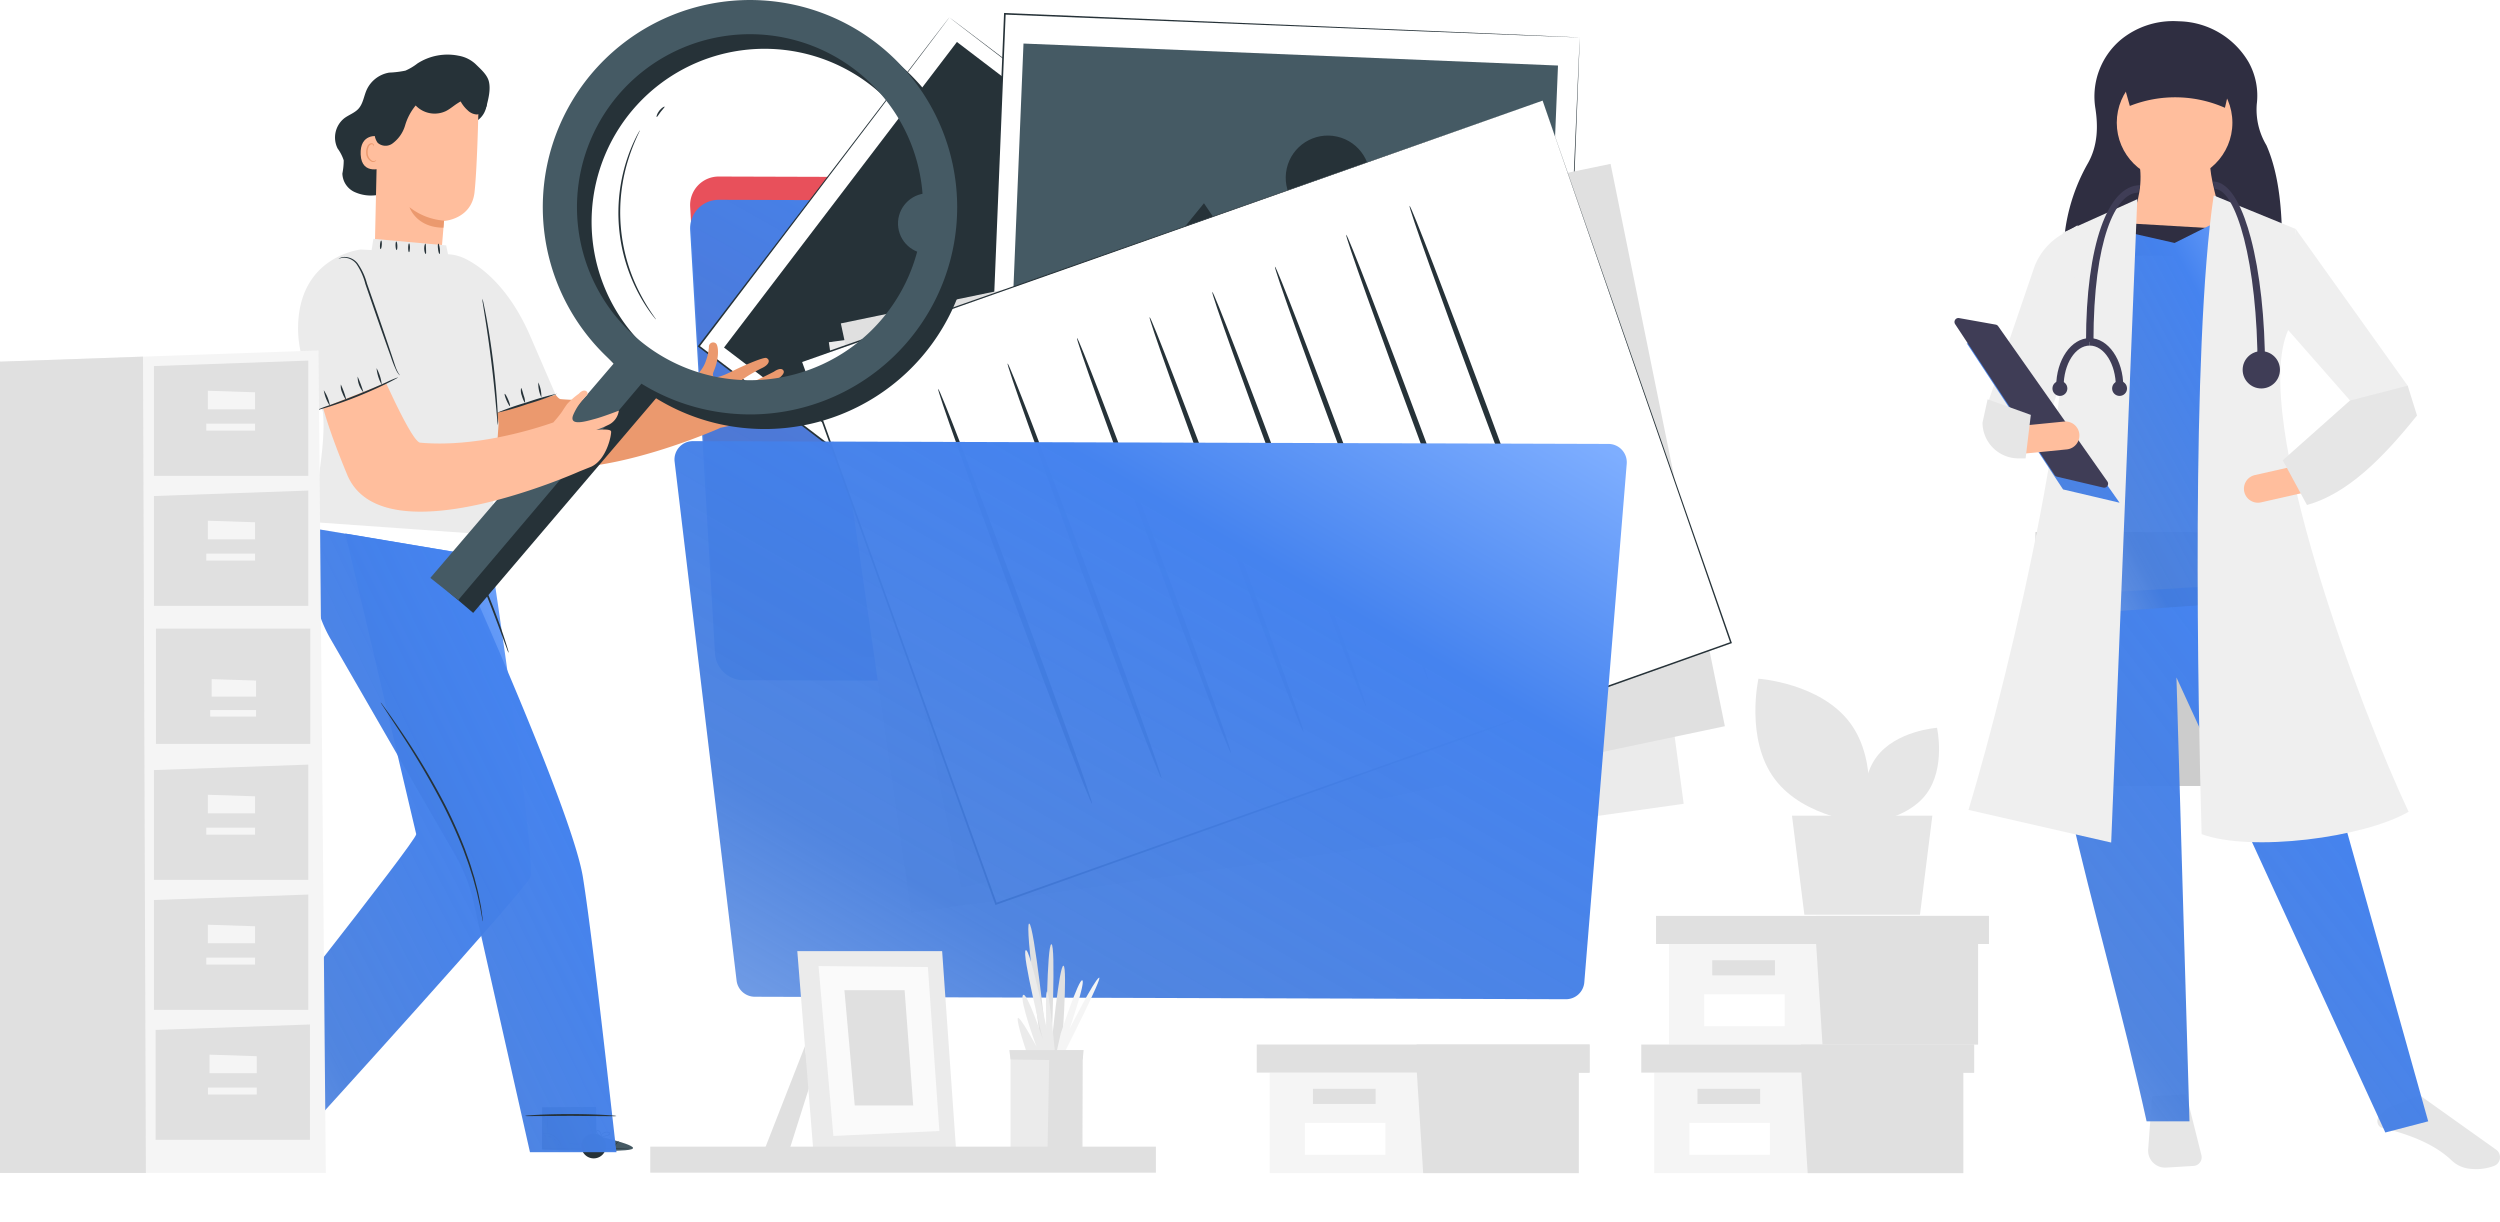 <svg xmlns="http://www.w3.org/2000/svg" xmlns:xlink="http://www.w3.org/1999/xlink" width="537.181" height="262.593" viewBox="0 0 537.181 262.593"><defs><style>.a{fill:#e8505b;}.b{fill:url(#a);}.c{fill:#fff;}.d{fill:#263238;}.e{fill:#455a64;}.f{fill:#ebebeb;}.g{fill:#e0e0e0;}.h{fill:#ffbe9d;}.i{fill:#eb996e;}.j{fill:#fafafa;}.k{fill:#f5f5f5;}.l{fill:#ccc;}.m{fill:#e6e6e6;}.n{fill:#2f2e41;}.o{fill:#efefef;}.p{fill:#3f3d56;}.q{filter:url(#t);}.r{filter:url(#q);}.s{filter:url(#n);}.t{filter:url(#k);}.u{filter:url(#h);}.v{filter:url(#e);}.w{filter:url(#b);}</style><linearGradient id="a" x1="0.982" y1="0.015" x2="0.015" y2="1" gradientUnits="objectBoundingBox"><stop offset="0" stop-color="#7eaeff"/><stop offset="0.288" stop-color="#4583ef"/><stop offset="0.771" stop-color="#427bdd" stop-opacity="0.922"/><stop offset="1" stop-color="#759fe6"/></linearGradient><filter id="b" x="133.288" y="27.932" width="211.516" height="133.721" filterUnits="userSpaceOnUse"><feOffset dy="5" input="SourceAlpha"/><feGaussianBlur stdDeviation="5" result="c"/><feFlood flood-opacity="0.153"/><feComposite operator="in" in2="c"/><feComposite in="SourceGraphic"/></filter><filter id="e" x="129.924" y="79.792" width="234.623" height="149.915" filterUnits="userSpaceOnUse"><feOffset dy="5" input="SourceAlpha"/><feGaussianBlur stdDeviation="5" result="f"/><feFlood flood-opacity="0.153"/><feComposite operator="in" in2="f"/><feComposite in="SourceGraphic"/></filter><filter id="h" x="34.563" y="99.639" width="94.516" height="157.617" filterUnits="userSpaceOnUse"><feOffset dy="5" input="SourceAlpha"/><feGaussianBlur stdDeviation="5" result="i"/><feFlood flood-opacity="0.153"/><feComposite operator="in" in2="i"/><feComposite in="SourceGraphic"/></filter><filter id="k" x="52.199" y="98.743" width="95.296" height="163.85" filterUnits="userSpaceOnUse"><feOffset dy="5" input="SourceAlpha"/><feGaussianBlur stdDeviation="5" result="l"/><feFlood flood-opacity="0.153"/><feComposite operator="in" in2="l"/><feComposite in="SourceGraphic"/></filter><filter id="n" x="424.604" y="110.134" width="112.149" height="148.206" filterUnits="userSpaceOnUse"><feOffset dy="5" input="SourceAlpha"/><feGaussianBlur stdDeviation="5" result="o"/><feFlood flood-opacity="0.153"/><feComposite operator="in" in2="o"/><feComposite in="SourceGraphic"/></filter><filter id="q" x="431.021" y="32.799" width="74.878" height="114.147" filterUnits="userSpaceOnUse"><feOffset dy="5" input="SourceAlpha"/><feGaussianBlur stdDeviation="5" result="r"/><feFlood flood-opacity="0.153"/><feComposite operator="in" in2="r"/><feComposite in="SourceGraphic"/></filter><filter id="t" x="407.58" y="58.732" width="62.857" height="64.286" filterUnits="userSpaceOnUse"><feOffset dy="5" input="SourceAlpha"/><feGaussianBlur stdDeviation="5" result="u"/><feFlood flood-opacity="0.153"/><feComposite operator="in" in2="u"/><feComposite in="SourceGraphic"/></filter></defs><g transform="translate(-328.954 -445.025)"><g transform="translate(378.092 445.025)"><g transform="translate(95.786 2.781)"><g transform="translate(0 0)"><g transform="translate(0 0)"><g transform="translate(3.364 35.151)"><path class="a" d="M232.277,189.293l5.334,90.939a6.141,6.141,0,0,0,6.112,5.782l163.683.5a6.142,6.142,0,0,0,6.16-6.123l.216-70.8a6.141,6.141,0,0,0-6.162-6.16l-100.665.341a6.14,6.14,0,0,1-4.343-1.78L285.168,184.7a6.143,6.143,0,0,0-4.3-1.78l-42.437-.129A6.141,6.141,0,0,0,232.277,189.293Z" transform="translate(-232.267 -182.792)"/><g class="w" transform="matrix(1, 0, 0, 1, -148.29, -37.93)"><path class="b" d="M232.277,189.293l5.334,90.939a6.141,6.141,0,0,0,6.112,5.782l163.683.5a6.142,6.142,0,0,0,6.16-6.123l.216-70.8a6.141,6.141,0,0,0-6.162-6.16l-100.665.341a6.14,6.14,0,0,1-4.343-1.78L285.168,184.7a6.143,6.143,0,0,0-4.3-1.78l-42.437-.129A6.141,6.141,0,0,0,232.277,189.293Z" transform="translate(-83.98 -144.86)"/></g></g><g transform="translate(4.987 0.959)"><rect class="c" width="88.827" height="71.015" transform="matrix(0.606, -0.795, 0.795, 0.606, 0.247, 70.661)"/><path class="d" d="M288.489,137.527s-.085.122-.252.347l-.745.995-2.9,3.847-10.979,14.49L234.8,208.294l-.034-.246,56.5,43.011.006,0L291,251.1l53.852-70.64.031.23L303.948,149.4l-11.421-8.753-3.006-2.313c-.681-.526-1.033-.81-1.033-.81s.347.25,1.027.759l3,2.265,11.443,8.663,41.117,31.215.131.1-.1.131-53.8,70.68-.119.156-.156-.119-.006,0-56.473-43.044-.141-.107.107-.14,39.015-51.073,11.029-14.4,2.916-3.794.75-.968C288.4,137.63,288.489,137.527,288.489,137.527Z" transform="translate(-234.415 -137.527)"/><rect class="d" width="82.586" height="62.074" transform="matrix(0.606, -0.795, 0.795, 0.606, 5.659, 70.934)"/><path class="e" d="M303,260.982l-13.214-46.327,30.031.414-2.922-17.461,36.15-2.323Z" transform="translate(-247.96 -151.657)"/><g transform="translate(42.225 36.961)"><circle class="e" cx="6.503" cy="6.503" r="6.503" transform="translate(0 1.758) rotate(-7.768)"/></g></g><g transform="translate(66.726)"><rect class="c" width="98.842" height="123.634" transform="matrix(0.041, -0.999, 0.999, 0.041, 0.205, 98.941)"/><path class="d" d="M443.946,141.522s-.2,0-.591-.014l-1.725-.061-6.7-.255-25.275-.993-89.247-3.583.183-.168c-1.2,29.392-2.582,63.091-4.041,98.748v.011l-.188-.2,123.527,5.115-.17.156c1.26-29.761,2.3-54.43,3.033-71.665.373-8.624.666-15.388.866-20,.1-2.3.181-4.071.235-5.268s.093-1.817.093-1.817-.013.6-.055,1.783-.111,2.947-.2,5.238c-.18,4.607-.443,11.358-.779,19.969-.69,17.262-1.677,41.967-2.868,71.775l-.007.163-.163-.007L316.346,235.4l-.2-.008.008-.2v-.011c1.474-35.658,2.867-69.356,4.083-98.747l.007-.176.176.008,89.353,3.763,25.232,1.085,6.661.3,1.706.08C443.757,141.507,443.946,141.522,443.946,141.522Z" transform="translate(-316.149 -136.257)"/><rect class="e" width="86.397" height="114.948" transform="translate(4.719 92.899) rotate(-87.644)"/><path class="d" d="M322.4,242.4l42.322-52.008,23.468,34.593,17.592-17.253,31.469,39.393Z" transform="translate(-317.677 -149.5)"/><g transform="translate(62.854 24.591)"><circle class="d" cx="9.051" cy="9.051" r="9.051" transform="matrix(0.219, -0.976, 0.976, 0.219, 0, 17.663)"/></g></g><g transform="translate(26.977 18.843)"><path class="f" d="M439.059,199.428,271.73,222.467,289.448,345.02l165.96-23.378Z" transform="translate(-265.534 -170.554)"/><path class="g" d="M440.533,179.188,275.141,213.471l25.951,121.078,164-34.529Z" transform="translate(-266.368 -165.602)"/><path class="c" d="M423.163,161.2,263.83,217.262l41.886,116.528,157.924-56.118Z" transform="translate(-263.601 -161.203)"/><g transform="translate(0 0)"><path class="d" d="M423.088,161.2c.437,1.249,16.015,45.889,40.628,116.416l.053.151-.15.053L305.707,333.976l-.184.066-.066-.184-.306-.85c-14.906-41.491-29.041-80.83-41.563-115.684l-.06-.169.169-.06L423.088,161.2,263.815,217.43l.109-.228c12.532,34.85,26.678,74.185,41.6,115.672l.306.85-.251-.119,157.936-56.085-.1.2C438.984,207.133,423.521,162.452,423.088,161.2Z" transform="translate(-263.527 -161.203)"/></g><g transform="translate(130.956 22.589)"><path class="d" d="M469.988,280.286c-.305.113-7.96-19.76-17.095-44.382s-16.3-44.683-15.99-44.8,7.959,19.755,17.1,44.386S470.294,280.172,469.988,280.286Z" transform="translate(-436.895 -191.107)"/></g><g transform="translate(117.348 28.809)"><path class="d" d="M451.974,288.52c-.306.113-7.961-19.76-17.1-44.382s-16.3-44.683-15.99-44.8,7.959,19.755,17.1,44.386S452.279,288.406,451.974,288.52Z" transform="translate(-418.879 -199.341)"/></g><g transform="translate(75.1 46.505)"><path class="d" d="M396.043,311.947c-.306.113-7.961-19.76-17.1-44.382s-16.3-44.683-15.99-44.8,7.959,19.755,17.1,44.386S396.348,311.833,396.043,311.947Z" transform="translate(-362.948 -222.768)"/></g><g transform="translate(88.565 41.083)"><path class="d" d="M413.869,304.769c-.306.113-7.96-19.76-17.095-44.382s-16.3-44.683-15.99-44.8,7.959,19.755,17.1,44.385S414.174,304.655,413.869,304.769Z" transform="translate(-380.775 -215.59)"/></g><g transform="translate(102.031 35.66)"><path class="d" d="M431.7,297.59c-.305.113-7.96-19.76-17.095-44.382s-16.3-44.684-15.99-44.8,7.958,19.756,17.1,44.386S432,297.477,431.7,297.59Z" transform="translate(-398.602 -208.411)"/></g><g transform="translate(59.502 50.992)"><path class="d" d="M375.394,317.888c-.306.113-7.96-19.76-17.095-44.382s-16.3-44.683-15.99-44.8,7.959,19.756,17.1,44.386S375.7,317.775,375.394,317.888Z" transform="translate(-342.3 -228.709)"/></g><g transform="translate(44.585 56.463)"><path class="d" d="M355.646,325.13c-.306.113-7.96-19.76-17.095-44.382s-16.3-44.683-15.99-44.8,7.959,19.755,17.1,44.386S355.951,325.017,355.646,325.13Z" transform="translate(-322.552 -235.951)"/></g><g transform="translate(29.668 61.933)"><path class="d" d="M335.9,332.372c-.306.114-7.96-19.759-17.095-44.382s-16.3-44.683-15.99-44.8,7.959,19.755,17.1,44.386S336.2,332.258,335.9,332.372Z" transform="translate(-302.804 -243.193)"/></g></g><g class="v" transform="matrix(1, 0, 0, 1, -144.92, -2.78)"><path class="b" d="M227.842,255.865l13.315,111.486a3.95,3.95,0,0,0,3.91,3.481l174.294.531a3.948,3.948,0,0,0,3.948-3.627l9.115-111.418a3.949,3.949,0,0,0-3.924-4.271l-196.724-.6A3.949,3.949,0,0,0,227.842,255.865Z" transform="translate(-82.89 -161.66)"/></g></g></g></g><g transform="translate(0 0)"><g transform="translate(0 0)"><g transform="translate(0 108.743)"><g transform="translate(67.177 129.116)"><g transform="translate(0.156)"><path class="e" d="M201.827,453.665l-.073-6.2-11.61.061.009,9.068.721.042c3.2.161,16.305.594,18.444-.067C211.7,455.835,201.827,453.665,201.827,453.665Z" transform="translate(-190.145 -447.467)"/></g><g transform="translate(0 8.781)"><path class="d" d="M189.939,459.174a1.069,1.069,0,0,0,.2.02l.573.032,2.11.081c1.783.056,4.247.1,6.968.09s5.186-.074,6.967-.144l2.11-.1.573-.036a1.177,1.177,0,0,0,.2-.023,1.1,1.1,0,0,0-.2-.006l-.575.01-2.11.053c-1.782.045-4.244.092-6.965.1s-5.183-.018-6.965-.049l-2.111-.036-.575-.005A1,1,0,0,0,189.939,459.174Z" transform="translate(-189.939 -459.092)"/></g><g transform="translate(15.622 7.287)"><path class="d" d="M210.641,458.937a4.717,4.717,0,0,1,.389-1.009,4.775,4.775,0,0,1,.716-.811,1.874,1.874,0,0,0-1.105,1.82Z" transform="translate(-210.62 -457.113)"/></g><g transform="translate(12.203 6.418)"><path class="d" d="M206.1,456.934c.032.02.2-.18.364-.447s.277-.5.245-.522-.2.18-.364.447S206.067,456.913,206.1,456.934Z" transform="translate(-206.094 -455.963)"/></g><g transform="translate(11.263 6.237)"><path class="d" d="M204.853,456.383c.026.029.209-.094.408-.275s.34-.35.313-.379-.208.094-.408.275S204.827,456.354,204.853,456.383Z" transform="translate(-204.85 -455.725)"/></g><g transform="translate(10.667 5.736)"><path class="d" d="M204.061,455.127a2.655,2.655,0,1,0,.607-.066A1.357,1.357,0,0,0,204.061,455.127Z" transform="translate(-204.061 -455.061)"/></g><g transform="translate(10.459 5.019)"><path class="d" d="M203.786,454.123a1.708,1.708,0,0,0,1.374.1,3.64,3.64,0,0,0-.687-.045A3.754,3.754,0,0,0,203.786,454.123Z" transform="translate(-203.785 -454.111)"/></g><g transform="translate(12.598 5.323)"><path class="d" d="M206.617,455.565a2.157,2.157,0,0,0,.746-.008,4.37,4.37,0,0,0,.793-.179,2.169,2.169,0,0,0,.454-.189.407.407,0,0,0,.184-.233.294.294,0,0,0-.115-.3,1.368,1.368,0,0,0-1.69.409,1.33,1.33,0,0,0-.241.5.415.415,0,0,0-.019.2,2.118,2.118,0,0,1,.337-.638,1.349,1.349,0,0,1,.636-.417,1.155,1.155,0,0,1,.889.057c.119.087.073.227-.058.306a2.248,2.248,0,0,1-.418.181,5.183,5.183,0,0,1-.767.2C206.9,455.54,206.617,455.541,206.617,455.565Z" transform="translate(-206.617 -454.514)"/></g><g transform="translate(11.812 4.969)"><path class="d" d="M206.556,455.485a.734.734,0,0,0,.084-.518,1.22,1.22,0,0,0-.206-.544.75.75,0,0,0-.623-.378.3.3,0,0,0-.228.346.81.81,0,0,0,.128.332,2.28,2.28,0,0,0,.354.45,1.08,1.08,0,0,0,.428.3c.013-.018-.15-.133-.356-.369a2.646,2.646,0,0,1-.315-.446c-.1-.157-.174-.44.013-.474.187-.019.378.166.492.314a1.223,1.223,0,0,1,.214.484A2.733,2.733,0,0,1,206.556,455.485Z" transform="translate(-205.577 -454.045)"/></g><g transform="translate(0.222 5.605)"><path class="d" d="M190.233,454.968c0,.026.332-.033.857.026a3.637,3.637,0,0,1,3.052,2.41c.179.5.2.831.224.828a.687.687,0,0,0,0-.234,3.048,3.048,0,0,0-.13-.625,3.527,3.527,0,0,0-3.137-2.478,3.059,3.059,0,0,0-.638.02A.674.674,0,0,0,190.233,454.968Z" transform="translate(-190.233 -454.887)"/></g><g transform="translate(1.311 0.848)"><path class="d" d="M191.767,448.59a40.332,40.332,0,0,0-.039,4.772,40.771,40.771,0,0,0,.039-4.772Z" transform="translate(-191.675 -448.59)"/></g><g transform="translate(5.83 7.863)"><path class="d" d="M197.657,457.891a9.531,9.531,0,0,0,3.393.016c0-.041-.762.009-1.7,0S197.662,457.85,197.657,457.891Z" transform="translate(-197.657 -457.877)"/></g><g transform="translate(3.549 7.88)"><path class="d" d="M194.642,457.9c-.028.029.063.16.141.334s.122.328.162.325.059-.184-.034-.384S194.667,457.876,194.642,457.9Z" transform="translate(-194.637 -457.899)"/></g><g transform="translate(2.686 6.815)"><path class="d" d="M193.5,456.5c-.028.028.048.148.168.27s.241.2.268.169-.048-.147-.168-.269S193.528,456.468,193.5,456.5Z" transform="translate(-193.495 -456.49)"/></g><g transform="translate(1.462 6.272)"><path class="d" d="M191.875,455.837c.008.039.162.037.333.1s.295.15.325.123-.067-.187-.28-.257S191.863,455.8,191.875,455.837Z" transform="translate(-191.874 -455.77)"/></g><g transform="translate(0.586 6.086)"><path class="d" d="M190.716,455.551c-.014.036.054.1.15.132s.187.038.2,0-.053-.1-.15-.133S190.731,455.515,190.716,455.551Z" transform="translate(-190.715 -455.525)"/></g></g><g transform="translate(0 114.908)"><path class="e" d="M112.418,440.124l3.28-5.26-9.812-6.206-4.88,7.644.584.424c2.612,1.863,13.415,9.288,15.572,9.884C119.568,447.274,112.418,440.124,112.418,440.124Z" transform="translate(-101.006 -428.658)"/><g transform="translate(0.004 7.33)"><path class="d" d="M101.012,438.362a.981.981,0,0,0,.156.125l.466.336,1.734,1.206c1.471,1.008,3.523,2.373,5.82,3.831s4.408,2.732,5.947,3.634l1.83,1.055.5.278a.1.1,0,1,0,.014-.024l-.489-.3-1.806-1.093c-1.525-.923-3.625-2.21-5.923-3.667s-4.355-2.808-5.84-3.795l-1.759-1.169-.48-.314A1.2,1.2,0,0,0,101.012,438.362Z" transform="translate(-101.012 -438.362)"/></g><g transform="translate(13.045 14.995)"><path class="d" d="M118.278,449.483a3.072,3.072,0,0,1,1.912-.937,1.873,1.873,0,0,0-1.912.937Z" transform="translate(-118.275 -448.509)"/></g><g transform="translate(11.083 12.171)"><path class="d" d="M115.679,445.268c.017.035.261-.046.548-.181s.5-.273.487-.308-.261.046-.548.181S115.662,445.233,115.679,445.268Z" transform="translate(-115.678 -444.771)"/></g><g transform="translate(10.555 11.557)"><path class="d" d="M114.979,444.146c.007.038.227.033.492-.012s.474-.112.468-.15-.227-.033-.492.011S114.973,444.108,114.979,444.146Z" transform="translate(-114.979 -443.958)"/></g><g transform="translate(10.638 10.496)"><path class="d" d="M115.091,442.558c-.021.033.19.207.471.39s.526.3.547.271-.19-.207-.471-.39S115.112,442.526,115.091,442.558Z" transform="translate(-115.089 -442.553)"/></g><g transform="translate(10.877 9.737)"><path class="d" d="M115.409,441.55c-.029.023.149.293.466.528a1.175,1.175,0,0,0,.64.295c.016-.037-.256-.182-.556-.407S115.441,441.525,115.409,441.55Z" transform="translate(-115.406 -441.548)"/></g><g transform="translate(11.944 11.72)"><path class="d" d="M116.832,444.477a2.145,2.145,0,0,0,.633.4,4.336,4.336,0,0,0,.764.277,2.173,2.173,0,0,0,.484.085.4.4,0,0,0,.28-.1.293.293,0,0,0,.064-.313,1.369,1.369,0,0,0-1.644-.567,1.342,1.342,0,0,0-.472.291c-.094.092-.131.154-.124.16a2.092,2.092,0,0,1,.627-.357,1.352,1.352,0,0,1,.761-.008,1.156,1.156,0,0,1,.718.526c.054.137-.06.23-.214.227a2.2,2.2,0,0,1-.45-.073,5.206,5.206,0,0,1-.756-.242C117.085,444.609,116.844,444.457,116.832,444.477Z" transform="translate(-116.818 -444.174)"/></g><g transform="translate(11.799 10.52)"><path class="d" d="M116.929,444.223c0,.013.2-.089.35-.391a1.227,1.227,0,0,0,.119-.57.75.75,0,0,0-.321-.654.3.3,0,0,0-.378.168.809.809,0,0,0-.072.35,2.248,2.248,0,0,0,.057.57,1.072,1.072,0,0,0,.2.483c.021-.008-.054-.193-.1-.5a2.578,2.578,0,0,1-.024-.545c0-.188.09-.465.266-.393s.23.344.246.53a1.236,1.236,0,0,1-.082.523A2.73,2.73,0,0,1,116.929,444.223Z" transform="translate(-116.626 -442.586)"/></g><g transform="translate(1.904 4.772)"><path class="d" d="M103.527,434.977c-.012.023.3.151.708.484a3.637,3.637,0,0,1,1.272,3.676c-.116.515-.281.807-.257.818a.67.67,0,0,0,.125-.2,3.028,3.028,0,0,0,.228-.6,3.529,3.529,0,0,0-1.308-3.778,3.1,3.1,0,0,0-.548-.328A.674.674,0,0,0,103.527,434.977Z" transform="translate(-103.527 -434.975)"/></g><g transform="translate(2.901 1.335)"><path class="d" d="M107.451,430.426a40.648,40.648,0,0,0-2.6,4,40.529,40.529,0,0,0,2.6-4Z" transform="translate(-104.846 -430.425)"/></g><g transform="translate(5.446 9.641)"><path class="d" d="M108.216,441.422a9.572,9.572,0,0,0,2.849,1.842c.019-.036-.647-.4-1.431-.912S108.241,441.39,108.216,441.422Z" transform="translate(-108.215 -441.421)"/></g><g transform="translate(3.413 8.421)"><path class="d" d="M105.637,439.807c-.039.009-.033.169-.061.357s-.075.341-.039.36.149-.122.178-.341S105.674,439.8,105.637,439.807Z" transform="translate(-105.525 -439.806)"/></g><g transform="translate(3.343 7.061)"><path class="d" d="M105.461,438.006c-.039.008-.039.15,0,.317s.1.3.134.288.039-.15,0-.317S105.5,438,105.461,438.006Z" transform="translate(-105.432 -438.006)"/></g><g transform="translate(2.596 5.979)"><path class="d" d="M104.444,436.587c-.014.038.117.119.229.261s.167.284.207.278.043-.193-.1-.366S104.453,436.551,104.444,436.587Z" transform="translate(-104.443 -436.574)"/></g><g transform="translate(1.968 5.325)"><path class="d" d="M103.626,435.713c-.032.023-.007.109.054.193s.137.131.168.108.007-.109-.054-.192S103.656,435.69,103.626,435.713Z" transform="translate(-103.612 -435.708)"/></g></g><g transform="translate(0.425)"><g transform="translate(0 0.897)"><g class="u" transform="matrix(1, 0, 0, 1, -49.56, -109.64)"><path class="b" d="M157.525,282.987s9.851,65.448,8.418,68.611-47.424,53.741-47.424,53.741l-16.95-11.231s40.173-50.579,39.87-51.794-15.224-64.592-15.224-64.592Z" transform="translate(-52.01 -168.08)"/></g></g><g transform="translate(17.636)"><g class="t" transform="matrix(1, 0, 0, 1, -67.2, -108.74)"><path class="b" d="M126.334,276.536l-.6,2.429a28.587,28.587,0,0,0,3,21.092l26.712,46.3a37.2,37.2,0,0,1,4.093,10.525l12.059,53.481h18.606c0,1.114-4.814-44.056-7.225-59.058-1.82-11.315-16.96-46.435-24.3-63.02l4.544-5.591-7.894-1.318Z" transform="translate(-57.72 -167.79)"/></g></g><g transform="translate(51.985 11.625)"><path class="d" d="M170.394,291.926a3.43,3.43,0,0,1,.412.736c.242.484.576,1.193.976,2.074.8,1.762,1.85,4.223,2.921,6.975s1.958,5.278,2.559,7.118c.3.919.533,1.667.682,2.188a3.5,3.5,0,0,1,.193.82,3.481,3.481,0,0,1-.339-.772l-.8-2.145c-.668-1.814-1.595-4.318-2.663-7.066s-2.076-5.22-2.81-7.008q-.508-1.25-.86-2.122A3.522,3.522,0,0,1,170.394,291.926Z" transform="translate(-170.39 -291.926)"/></g><g transform="translate(32.227 42.182)"><path class="d" d="M166.191,379.45a2.661,2.661,0,0,1-.121-.521l-.27-1.5q-.084-.5-.185-1.086-.133-.595-.285-1.281c-.206-.918-.417-1.969-.751-3.105l-.487-1.793-.611-1.919c-.4-1.335-.949-2.719-1.477-4.191-1.147-2.913-2.543-6.063-4.172-9.289a174.827,174.827,0,0,0-9.388-15.959l-3.1-4.685-.841-1.277a2.72,2.72,0,0,1-.27-.461,2.789,2.789,0,0,1,.336.415l.9,1.234c.777,1.076,1.879,2.65,3.206,4.619a154.461,154.461,0,0,1,9.506,15.935c1.635,3.238,3.026,6.4,4.16,9.337.521,1.484,1.064,2.876,1.45,4.222q.307,1,.592,1.934.242.942.465,1.808c.318,1.146.511,2.2.7,3.131l.254,1.291q.083.595.153,1.1c.082.627.147,1.131.2,1.517A2.7,2.7,0,0,1,166.191,379.45Z" transform="translate(-144.233 -332.379)"/></g></g><g transform="translate(2.482 114.675)"><path class="d" d="M121.671,439.482a3.262,3.262,0,0,1-.776-.255,18.836,18.836,0,0,1-2.021-.931,46.866,46.866,0,0,1-6.143-3.994c-2.292-1.709-4.352-3.26-5.908-4.291s-2.561-1.6-2.53-1.658a3.222,3.222,0,0,1,.748.329c.473.229,1.133.605,1.934,1.1,1.6.977,3.7,2.5,5.99,4.208a60.6,60.6,0,0,0,6.043,4.066C120.628,438.973,121.7,439.417,121.671,439.482Z" transform="translate(-104.292 -428.35)"/></g><g transform="translate(63.694 130.633)"><path class="d" d="M204.948,449.9a2.932,2.932,0,0,1-.773.044l-2.1-.015-6.933-.058-6.934.043-2.1.01a2.922,2.922,0,0,1-.773-.045,2.934,2.934,0,0,1,.767-.107c.5-.045,1.213-.091,2.1-.135,1.775-.09,4.23-.162,6.943-.159s5.167.08,6.942.174c.888.047,1.605.1,2.1.14A2.925,2.925,0,0,1,204.948,449.9Z" transform="translate(-185.328 -449.476)"/></g></g><g transform="translate(22.844 11.731)"><path class="d" d="M140.138,178.309a8.479,8.479,0,0,1-4.784-.722,4.5,4.5,0,0,1-2.521-3.916,14.77,14.77,0,0,0,.287-2.846,9.041,9.041,0,0,0-1.313-2.55,5.291,5.291,0,0,1,1.419-6.477c.99-.754,2.254-1.149,3.083-2.076.982-1.1,1.139-2.683,1.739-4.028a6.518,6.518,0,0,1,4.852-3.718,20.778,20.778,0,0,0,3.481-.425,11.933,11.933,0,0,0,2.574-1.533,11.915,11.915,0,0,1,8.879-1.664,7.125,7.125,0,0,1,3.6,1.771c1.078,1.072,2.472,2.234,2.861,3.7.459,1.734-.1,3.909-.569,5.641A4.634,4.634,0,0,1,160.089,163" transform="translate(-131.248 -148.106)"/><g transform="translate(5.506 7.652)"><g transform="translate(3.003)"><path class="h" d="M142.512,194.145l14.185.2c.242-1.635.724-8.006.724-8.006s5.944-.36,6.568-6.21.875-19.395.875-19.395h0a20.448,20.448,0,0,0-20.7.646l-.931.586Z" transform="translate(-142.512 -158.236)"/><g transform="translate(7.495 25.133)"><path class="i" d="M159.865,194.4a13.683,13.683,0,0,1-7.431-2.889s1.408,4.385,7.3,4.408Z" transform="translate(-152.434 -191.508)"/></g></g><g transform="translate(0 9.834)"><path class="h" d="M142.336,171.31c-.116-.048-4.01-.683-3.79,3.947s4.822,2.876,4.824,2.743S142.336,171.31,142.336,171.31Z" transform="translate(-138.537 -171.255)"/><g transform="translate(1.186 1.565)"><path class="i" d="M142.259,176.95c-.021-.014-.079.06-.212.129a.808.808,0,0,1-.6.041,2,2,0,0,1-1.008-1.746,2.654,2.654,0,0,1,.171-1.166.929.929,0,0,1,.577-.647.411.411,0,0,1,.486.2c.068.127.043.221.068.227s.1-.082.049-.272a.517.517,0,0,0-.2-.281.606.606,0,0,0-.452-.1,1.134,1.134,0,0,0-.808.758,2.745,2.745,0,0,0-.218,1.3,2.1,2.1,0,0,0,1.271,1.943.866.866,0,0,0,.732-.157C142.256,177.062,142.275,176.957,142.259,176.95Z" transform="translate(-140.107 -173.328)"/></g></g></g><path class="d" d="M141.625,162.1l.659,4.27a3.558,3.558,0,0,0,.677,1.885,2.539,2.539,0,0,0,3.1.2,7.4,7.4,0,0,0,2.785-3.922,12.1,12.1,0,0,1,2.275-4.3,5.638,5.638,0,0,0,6.5,1.2c.944-.475,1.73-1.211,2.636-1.754a3.456,3.456,0,0,1,3.014-.484c.536.222,1.017.662,1.6.636a1.29,1.29,0,0,0,1.039-.715,2.209,2.209,0,0,0,.191-1.286,5.056,5.056,0,0,0-3.013-3.661,15.632,15.632,0,0,0-6.893-1.183,26.059,26.059,0,0,0-6.647.657,11.49,11.49,0,0,0-5.726,3.287,7.425,7.425,0,0,0-1.9,6.181" transform="translate(-133.787 -149.299)"/><path class="d" d="M165.931,158.083a7,7,0,0,0,2.228,3.867,3,3,0,0,0,1.96.878,2.43,2.43,0,0,0,2.138-2.426,4.631,4.631,0,0,0-1.449-3.163,4.392,4.392,0,0,0-2.947-1.555,2.249,2.249,0,0,0-2.356,1.976" transform="translate(-139.629 -149.959)"/></g><g transform="translate(49.131 66.152)"><path class="i" d="M166.134,224.094l11.788-3.942s8.21,19.415,10.322,19.608c11.7,1.067,24.225-2.813,28.616-4.347.446-.5.954-1.1,1.521-1.836a7.017,7.017,0,0,0,1.1-2.1,10.669,10.669,0,0,0,.626-2.892.918.918,0,0,1,1.578-.723c.507.654.636,3.163-.519,5.861s2.933.551,4.438-.2,6.267-2.874,6.866-2.6c.878.409.6,1.425-.919,2.144-1.538.728-5.924,3.2-5.487,3.972s8.035-3.186,8.035-3.186,1.489-1.107,2.024-.228c.965,1.585-7.428,5.189-8.235,5.511-.56.225-.116,1.084.474.811.607-.282,7.493-4.117,8.492-2.512.765,1.231-6.877,3.028-7.863,4.617s5.657-1.952,6.34-.746c.255.449.382.819-3.727,2.3a87.338,87.338,0,0,1-9.157,2.338l.014.042s-42.29,18.925-49.9.662C164.818,228.041,166.134,224.094,166.134,224.094Z" transform="translate(-166.049 -220.152)"/></g><path class="f" d="M170.775,221.743c-4.717-11.051-10.9-15.38-14.164-16.978a9.462,9.462,0,0,0-3.651-.939h0l-.392-1.9-15.64-1.408-.383,2.416-2.295-.124s-13.483,1.349-13.507,16.966c-.011,7.3,3.933,14.411,5.325,17.892.868,7.285-2.257,20.49-2.172,23.712l38.32,2.719,1.622-23.953-.359-2.247,12.615-3.863Zm-33.847-18.786h0Z" transform="translate(-105.834 -149.197)"/><g transform="translate(43.33)"><path class="d" d="M266.007,153.295a44.522,44.522,0,0,0-78.918,23.226h0a44.489,44.489,0,0,0,15.03,38.27l-38.972,45.734,5.593,4.766,39.3-46.12a44.252,44.252,0,0,0,18.587,6.35,45.289,45.289,0,0,0,4.815.258,44.526,44.526,0,0,0,34.565-72.484ZM268.32,185.2a37.171,37.171,0,1,1-8.032-27.294A36.931,36.931,0,0,1,268.32,185.2Z" transform="translate(-159.538 -133.592)"/><path class="e" d="M261.7,149.142a44.522,44.522,0,0,0-78.918,23.226h0a44.492,44.492,0,0,0,15.031,38.27l-39.444,46.108,5.979,4.782,39.386-46.51a44.252,44.252,0,0,0,18.587,6.35,45.314,45.314,0,0,0,4.816.258A44.526,44.526,0,0,0,261.7,149.142Zm2.314,31.908a37.173,37.173,0,1,1-8.033-27.294A36.931,36.931,0,0,1,264.015,181.05Z" transform="translate(-158.369 -132.576)"/><g transform="translate(40.413 28.002)"><path class="d" d="M219.936,210.288a1.867,1.867,0,0,1-.294-.327c-.177-.226-.456-.548-.773-.993a33.835,33.835,0,0,1-2.481-3.911,36.826,36.826,0,0,1-2.52-29.656,33.927,33.927,0,0,1,1.786-4.272c.236-.493.457-.857.594-1.11a1.8,1.8,0,0,1,.234-.372,1.84,1.84,0,0,1-.164.408c-.114.264-.312.638-.526,1.139a40.433,40.433,0,0,0-1.66,4.294,37.829,37.829,0,0,0,2.5,29.437,40.252,40.252,0,0,0,2.361,3.954c.3.458.554.793.711,1.034A1.844,1.844,0,0,1,219.936,210.288Z" transform="translate(-211.87 -169.647)"/></g><g transform="translate(48.611 22.912)"><path class="d" d="M224.45,162.922c.066.091-.388.514-.841,1.109s-.75,1.137-.856,1.1.045-.692.544-1.337S224.393,162.835,224.45,162.922Z" transform="translate(-222.724 -162.908)"/></g></g><g transform="translate(15.796 51.686)"><g transform="translate(38.697 12.513)"><path class="d" d="M173.155,217.567a5.581,5.581,0,0,1,.274,1.042c.153.677.351,1.66.579,2.878.457,2.435,1.008,5.817,1.472,9.57s.752,7.17.9,9.644c.075,1.237.121,2.238.137,2.932a5.682,5.682,0,0,1-.011,1.078,5.63,5.63,0,0,1-.141-1.069c-.069-.764-.157-1.744-.263-2.92-.22-2.465-.551-5.868-1.013-9.616s-.97-7.127-1.356-9.572c-.184-1.166-.337-2.138-.456-2.9A5.735,5.735,0,0,1,173.155,217.567Z" transform="translate(-173.147 -217.567)"/></g><g transform="translate(3.153 23.827)"><path class="h" d="M182.489,258.336s-42.276,18.967-49.881.7c-7.748-18.605-6.432-22.552-6.432-22.552l11.788-3.942s8.209,19.415,10.322,19.608c11.7,1.067,24.225-2.813,28.616-4.347.446-.5.955-1.1,1.521-1.837.486-.632.992-1.541,1.49-2.164a15.632,15.632,0,0,1,2.488-2.183c1.168-1.32,2.234-.356,1.727.355a12.73,12.73,0,0,0-2.918,4.136c-1.155,2.7,2.961,1.373,4.589.944,1.8-.474,5.18-1.787,5.18-1.787a3.958,3.958,0,0,1-2.338,3.106,24.143,24.143,0,0,1-2.533,1.054s3.125-.379,3.208.332-.925,5.981-4.25,7.546Z" transform="translate(-126.092 -232.545)"/></g><path class="f" d="M134.2,210.139l7.594,22.943-16.621,6.57s-8.672-22.53,2.31-28.046Z" transform="translate(-121.918 -203.236)"/><g transform="translate(3.21 3.521)"><g transform="translate(4.611)"><path class="d" d="M145.428,231.093c-.008.007-.093-.06-.225-.215a4.229,4.229,0,0,1-.5-.738,25.242,25.242,0,0,1-1.2-3.018c-.931-2.571-2.191-6.132-3.561-10.073l-1.916-5.561a13.808,13.808,0,0,0-1.916-4.313,3.5,3.5,0,0,0-2.716-1.349,3.435,3.435,0,0,0-1.126.27c-.006-.009.075-.08.255-.179a2.232,2.232,0,0,1,.863-.244A3.6,3.6,0,0,1,136.326,207a13.507,13.507,0,0,1,2.047,4.374c.6,1.713,1.256,3.586,1.944,5.55,1.369,3.941,2.588,7.516,3.451,10.111.44,1.3.744,2.361,1.073,3.041S145.456,231.07,145.428,231.093Z" transform="translate(-132.272 -205.663)"/></g><g transform="translate(0 25.855)"><path class="d" d="M143.582,239.895a2.718,2.718,0,0,1-.629.394c-.416.233-1.027.551-1.79.928-1.526.758-3.666,1.74-6.076,2.713s-4.634,1.749-6.258,2.262c-.812.257-1.473.452-1.934.574a2.742,2.742,0,0,1-.727.153,21.968,21.968,0,0,1,2.571-.99c1.6-.579,3.8-1.4,6.2-2.364s4.552-1.909,6.1-2.6A22.19,22.19,0,0,1,143.582,239.895Z" transform="translate(-126.168 -239.891)"/></g><g transform="translate(1.399 28.634)"><path class="d" d="M129.389,246.984a8.637,8.637,0,0,1-1.345-3.413,8.648,8.648,0,0,1,1.345,3.413Z" transform="translate(-128.019 -243.57)"/></g><g transform="translate(5.051 27.404)"><path class="d" d="M134.08,245.237c-.092.051-.552-.613-.884-1.542a3.2,3.2,0,0,1-.3-1.752,18.863,18.863,0,0,1,1.181,3.295Z" transform="translate(-132.854 -241.941)"/></g><g transform="translate(8.652 25.703)"><path class="d" d="M138.93,243.092a5.105,5.105,0,0,1-1.262-3.4,27.391,27.391,0,0,1,1.262,3.4Z" transform="translate(-137.622 -239.69)"/></g><g transform="translate(12.733 23.894)"><path class="d" d="M144.187,240.913a9.222,9.222,0,0,1-1.132-3.617,9.233,9.233,0,0,1,1.132,3.617Z" transform="translate(-143.024 -237.295)"/></g></g><g transform="translate(41.848 30.489)"><g transform="translate(0 2.405)"><path class="d" d="M190.237,244.557a58.582,58.582,0,0,1-6.4,2.244,58.6,58.6,0,0,1-6.52,1.87,58.622,58.622,0,0,1,6.4-2.244A58.6,58.6,0,0,1,190.237,244.557Z" transform="translate(-177.319 -244.549)"/></g><g transform="translate(1.642 2.446)"><path class="d" d="M180.644,247.237c-.1.043-.432-.512-.743-1.239s-.48-1.351-.38-1.394.432.512.742,1.24S180.744,247.194,180.644,247.237Z" transform="translate(-179.493 -244.602)"/></g><g transform="translate(5.125 1.199)"><path class="d" d="M185.025,246.1c-.1.041-.457-.616-.7-1.5a2.98,2.98,0,0,1-.164-1.646c.11-.017.307.684.543,1.542A4.431,4.431,0,0,1,185.025,246.1Z" transform="translate(-184.104 -242.952)"/></g><g transform="translate(8.83)"><path class="d" d="M189.72,244.591a6.99,6.99,0,0,1-.659-3.226,6.995,6.995,0,0,1,.659,3.226Z" transform="translate(-189.009 -241.364)"/></g></g><g transform="translate(16.703)"><path class="d" d="M144.172,202.846c-.109-.008-.168-.427-.131-.936s.153-.916.261-.909.167.427.131.936S144.28,202.853,144.172,202.846Z" transform="translate(-144.03 -201.001)"/></g><g transform="translate(20.052 0.2)"><path class="d" d="M148.7,203.109c-.109,0-.213-.4-.233-.913s.051-.925.159-.93.213.4.233.914S148.81,203.105,148.7,203.109Z" transform="translate(-148.464 -201.266)"/></g><g transform="translate(22.762 0.595)"><path class="d" d="M152.242,203.7c-.109,0-.193-.429-.19-.956s.1-.954.2-.953.193.429.189.956S152.35,203.7,152.242,203.7Z" transform="translate(-152.052 -201.788)"/></g><g transform="translate(26.21 0.66)"><path class="d" d="M156.955,204.114c-.1.027-.318-.463-.336-1.11s.165-1.15.269-1.129.1.517.125,1.117S157.063,204.087,156.955,204.114Z" transform="translate(-156.617 -201.874)"/></g><g transform="translate(29.139 0.661)"><path class="d" d="M160.865,204.115c-.108.013-.255-.478-.329-1.1s-.046-1.129.062-1.143.255.478.329,1.1S160.973,204.1,160.865,204.115Z" transform="translate(-160.494 -201.876)"/></g></g></g></g></g><g transform="translate(328.954 378.482)"><g transform="translate(0 0)"><g transform="translate(139.724 265)"><g transform="translate(24.595 5.922)"><path class="g" d="M472.1,73.343l-8.635,22.09,5.368-.024,4.3-13.575Z" transform="translate(-463.462 -52.932)"/><g transform="translate(6.998)"><path class="f" d="M452.991,46.322l2.968,42.326-30.644.64-3.448-42.966Z" transform="translate(-421.867 -46.322)"/><path class="j" d="M450.076,50.767,452.547,86l-22.78,1.067-3.183-36.506Z" transform="translate(-422.018 -47.358)"/><path class="g" d="M446.962,57.43l1.848,24.764H436.244L434.027,57.43Z" transform="translate(-423.903 -49.039)"/></g></g><g transform="translate(77.158)"><path class="f" d="M401.3,95.844V74.653H385.786V95.827Z" transform="translate(-385.524 -47.331)"/><path class="g" d="M393.717,65.8s-3.744-27.36-2.7-27.322S394.7,63.427,394.7,63.427s.11-20.628,1.1-20.518,0,21.835,0,21.835,1.687-17.631,2.6-17.209-.391,18.269-.391,18.269h-4.292" transform="translate(-386.759 -38.482)"/><path class="f" d="M401.724,67.65s-1.3-13.637-1.725-12.7,0,8.119,0,8.119-3.593-17.622-4.534-17.024,3.678,19.127,3.678,19.127-3.507-10.578-4.277-9.463,2.909,11.037,2.909,11.037-3.764-7.014-4.021-6.073,1.8,6.981,1.8,6.981Z" transform="translate(-391.946 -40.327)"/><path class="k" d="M382.866,69.647s8.3-16.289,7.272-15.783-6.331,11.026-6.331,11.026,3.51-10.156,2.739-10.467-4.621,11.408-4.621,11.408l-.864,3.816Z" transform="translate(-370.877 -42.242)"/><path class="g" d="M386.251,74.677l-.392,21.191h7.378l.142-21.262Z" transform="translate(-377.654 -47.319)"/><path class="g" d="M401.3,76.474l-7.146.119-8.354-.119-.262-2.025h15.966Z" transform="translate(-385.541 -47.281)"/></g><rect class="g" width="108.646" height="5.596" transform="translate(0.001 47.923)"/></g><g transform="translate(0 141.843)"><path class="k" d="M117.395,226.262,118.962,403H48.954V228.672Z" transform="translate(-48.954 -226.262)"/><g transform="translate(0 1.328)"><path class="g" d="M79.68,228.02,80.3,403.428H48.954V229.1Z" transform="translate(-48.954 -228.02)"/></g><g transform="translate(33.079 2.18)"><path class="g" d="M125.907,229.148v24.773H92.746v-23.6Z" transform="translate(-92.746 -229.148)"/><g transform="translate(11.251 6.482)"><g transform="translate(0.333)"><path class="k" d="M118.227,238.063v3.659H108.081V237.73Z" transform="translate(-108.081 -237.73)"/></g><g transform="translate(0 7.068)"><rect class="k" width="10.478" height="1.497"/></g></g></g><g transform="translate(33.079 88.991)"><path class="g" d="M125.907,344.074v24.773H92.746v-23.6Z" transform="translate(-92.746 -344.074)"/><g transform="translate(11.251 6.483)"><g transform="translate(0.333)"><path class="k" d="M118.227,352.988v3.66H108.081v-3.992Z" transform="translate(-108.081 -352.656)"/></g><g transform="translate(0 7.069)"><rect class="k" width="10.478" height="1.497"/></g></g></g><g transform="translate(33.079 30.107)"><path class="g" d="M125.907,266.119v24.773H92.746v-23.6Z" transform="translate(-92.746 -266.119)"/><g transform="translate(11.251 6.483)"><g transform="translate(0.333)"><path class="k" d="M118.227,275.034v3.659H108.081V274.7Z" transform="translate(-108.081 -274.702)"/></g><g transform="translate(0 7.068)"><rect class="k" width="10.478" height="1.497"/></g></g></g><g transform="translate(33.079 116.913)"><path class="g" d="M125.907,381.038v24.773H92.746v-23.6Z" transform="translate(-92.746 -381.038)"/><g transform="translate(11.584 6.482)"><path class="k" d="M118.227,389.953v3.659H108.081V389.62Z" transform="translate(-108.081 -389.62)"/></g><g transform="translate(11.251 13.551)"><rect class="k" width="10.478" height="1.497"/></g></g><g transform="translate(33.436 144.834)"><path class="g" d="M126.38,418v24.773H93.219v-23.6Z" transform="translate(-93.219 -418.002)"/><g transform="translate(11.583 6.482)"><path class="k" d="M118.7,426.917v3.659H108.554v-3.992Z" transform="translate(-108.554 -426.584)"/></g><g transform="translate(11.251 13.551)"><rect class="k" width="10.478" height="1.497"/></g></g><g transform="translate(33.511 59.769)"><rect class="g" width="33.161" height="24.773"/><g transform="translate(11.969 10.853)"><path class="k" d="M118.7,320.068v3.44h-9.537v-3.752Z" transform="translate(-109.163 -319.755)"/></g><g transform="translate(11.656 17.497)"><rect class="k" width="9.849" height="1.407"/></g></g></g><g transform="translate(270.042 290.979)"><g transform="translate(2.786 6.037)"><path class="k" d="M410.14,431.69v21.594h66.408V431.69Z" transform="translate(-410.14 -431.69)"/></g><path class="g" d="M406.451,423.7v6.037h71.517V423.7H406.451Z" transform="translate(-406.451 -423.697)"/><g transform="translate(34.365)"><path class="g" d="M453.339,451.329h33.436V429.734H489.1V423.7H451.946v5.479Z" transform="translate(-451.946 -423.697)"/></g><g transform="translate(12.074 9.52)"><rect class="g" width="13.467" height="3.251"/></g><g transform="translate(10.341 16.834)"><rect class="c" width="17.293" height="6.864"/></g></g><g transform="translate(355.84 263.347)"><g transform="translate(2.786 6.037)"><path class="k" d="M523.725,395.109V416.7h66.408V395.109Z" transform="translate(-523.725 -395.109)"/></g><path class="g" d="M520.036,387.117v6.037h71.517v-6.037H520.036Z" transform="translate(-520.036 -387.117)"/><g transform="translate(34.365)"><path class="g" d="M566.924,414.748H600.36V393.154h2.322v-6.037H565.531V392.6Z" transform="translate(-565.531 -387.117)"/></g><g transform="translate(12.074 9.52)"><rect class="g" width="13.467" height="3.251"/></g><g transform="translate(10.341 16.834)"><rect class="c" width="17.293" height="6.864"/></g></g><g transform="translate(352.66 290.979)"><g transform="translate(2.786 6.037)"><path class="k" d="M519.516,431.69v21.594h66.408V431.69Z" transform="translate(-519.516 -431.69)"/></g><path class="g" d="M515.827,423.7v6.037h71.517V423.7H515.827Z" transform="translate(-515.827 -423.697)"/><g transform="translate(34.365)"><path class="g" d="M562.714,451.329h33.436V429.734h2.322V423.7H561.321v5.479Z" transform="translate(-561.321 -423.697)"/></g><g transform="translate(12.074 9.52)"><rect class="g" width="13.467" height="3.251"/></g><g transform="translate(10.341 16.834)"><rect class="c" width="17.293" height="6.864"/></g></g></g><g transform="translate(370.164 71.075)"><rect class="l" width="48.789" height="54.555" transform="translate(67.22 109.798)"/><path class="m" d="M61.056,549.29H36.218L33.557,528h30.16Z" transform="translate(-18.673 -357.269)"/><path class="m" d="M379.665,701.824l-.838,11.459a3.648,3.648,0,0,0,3.859,3.907l5.886-.357a1.861,1.861,0,0,0,1.692-2.308L387,701.457Z" transform="translate(-287.407 -470.838)"/><path class="m" d="M490.687,708.82c6.927,1.62,11.875,3.924,15.126,7.041a6.669,6.669,0,0,0,4.268,1.83,10.91,10.91,0,0,0,4.958-.681h0a1.965,1.965,0,0,0,1.164-1.619,2,2,0,0,0-.838-1.848l-16.428-11.689-6.978,2.792-1.628,1.628a1.612,1.612,0,0,0,.355,2.547Z" transform="translate(-349.199 -471.058)"/><path class="n" d="M384.747,232.171l-46.958-.435a40.114,40.114,0,0,1,5.188-19.566c2.285-3.947,2.235-8.243,1.685-11.862a15.949,15.949,0,0,1,5.516-14.854,17.7,17.7,0,0,1,11.906-3.939l.912.038a17.745,17.745,0,0,1,14.579,8.769,14.782,14.782,0,0,1,1.757,9,14.912,14.912,0,0,0,2.08,8.872C384.285,214.754,384.908,223.144,384.747,232.171Z" transform="translate(-264.576 -181.499)"/><g class="s" transform="matrix(1, 0, 0, 1, -370.16, -4.53)"><path class="b" d="M411.43,557.94l-9.216,2.4-44.878-97.771,2.8,95.367h-9.216c-9.848-44.867-27.628-96.649-19.634-113l47.683-2.8Z" transform="translate(110.32 -322)"/></g><ellipse class="h" cx="12.422" cy="12.422" rx="12.422" ry="12.422" transform="translate(84.672 9.417)"/><path class="h" d="M390.384,264.134l-20.436-1.2c2-4.6,2.8-9.023,2-13.223h15.227C387.144,252.933,388.749,258.511,390.384,264.134Z" transform="translate(-282.472 -219.455)"/><g class="r" transform="matrix(1, 0, 0, 1, -370.16, -4.53)"><path class="b" d="M215.906,187.666l-44.878,3.206,4.608-79.539,7.814-2.2,8.815,2,8.815-4.408,5.61,2Z" transform="translate(274.99 -63.93)"/></g><path class="o" d="M322.456,406.018,291.8,399.006c9.115-30.226,25.536-99.374,20.235-124.017l16.028-7.213Z" transform="translate(-238.986 -229.51)"/><path class="o" d="M312.908,325.7l-11.62-7.213,9.91-29.025a13.692,13.692,0,0,1,5.985-7.109l3.338-1.933-2,29.251Z" transform="translate(-244.265 -236.548)"/><path class="o" d="M448.135,398.4c-9.675,5.6-33.859,8.718-44.478,4.808-.781-27.31-2.314-104.558,2.6-137.24l17.631,7.213-1.6,21.638C413.861,313.33,438.337,377.8,448.135,398.4Z" transform="translate(-300.754 -228.504)"/><path class="o" d="M297.455,162.052l-10.819-3.606-14.425-16.429,2.4-20.836,24.042,33.659Z" transform="translate(-151.476 -76.502)"/><path class="h" d="M425.309,402.426a3.01,3.01,0,0,0,3.595,2.268l9.184-2.08-1.327-5.862-9.184,2.079a3.006,3.006,0,0,0-2.267,3.595Z" transform="translate(-313.237 -301.28)"/><path class="n" d="M386.865,210.438a26.463,26.463,0,0,0-20.436-.4l-2.8-10.018h25.645Z" transform="translate(-278.953 -191.805)"/><path class="m" d="M444.029,374.147l5.209,9.617c8.762-2.444,16.355-10.148,23.641-19.234l-2-6.411-12.422,3.206Z" transform="translate(-323.695 -279.782)"/><path class="p" d="M421.37,299.264h-1.6c0-22.669-4.668-38.467-9.216-38.467l-.4-1.6c4.079,0,6.68,6.575,8.143,12.091C420.278,278.763,421.37,288.7,421.37,299.264Z" transform="translate(-304.843 -224.734)"/><path class="p" d="M350.321,294.66h-1.6c0-20.761,4.7-33.659,11.62-33.659l-.4,1.6C355.151,262.6,350.321,272.516,350.321,294.66Z" transform="translate(-270.658 -225.739)"/><ellipse class="p" cx="4.007" cy="4.007" rx="4.007" ry="4.007" transform="translate(111.719 70.924)"/><path class="p" d="M335.866,345.5h-1.6c0-5.745,3.236-10.418,7.213-10.418v1.6C338.383,336.685,335.866,340.639,335.866,345.5Z" transform="translate(-262.614 -266.963)"/><path class="p" d="M357.737,345.5h-1.6c0-4.861-2.517-8.815-5.61-8.815v-1.6C354.5,335.082,357.737,339.756,357.737,345.5Z" transform="translate(-271.663 -266.963)"/><ellipse class="p" cx="1.603" cy="1.603" rx="1.603" ry="1.603" transform="translate(83.67 77.335)"/><ellipse class="p" cx="1.603" cy="1.603" rx="1.603" ry="1.603" transform="translate(70.848 77.335)"/><g class="q" transform="matrix(1, 0, 0, 1, -370.16, -4.53)"><path class="b" d="M118.177,165.193l10,1.786,22.857,32.5-12.143-2.857Z" transform="translate(304.4 -96.46)"/></g><path class="p" d="M285.849,325.347a.851.851,0,0,0-.7,1.318l21.366,32.417a.848.848,0,0,0,.515.359l9.941,2.339a.849.849,0,0,0,.889-1.315L294.4,327.111a.844.844,0,0,0-.545-.347l-7.848-1.4a.919.919,0,0,0-.16-.014Z" transform="translate(-235.207 -261.546)"/><path class="h" d="M316.949,376.419l.594,5.981,9.37-.93a3.005,3.005,0,0,0-.594-5.981Z" transform="translate(-252.979 -289.439)"/><path class="m" d="M298.578,369.752a7.729,7.729,0,0,0,7.72,7.678h1.541l1.122-9.348-9.288-3.344Z" transform="translate(-242.757 -283.466)"/><path class="m" d="M192.694,644.257c6.4,8.565,19.672,9.467,19.672,9.467s2.907-12.985-3.489-21.55-19.672-9.466-19.672-9.466S186.3,635.692,192.694,644.257Z" transform="translate(-181.527 -481.402)"/><path class="m" d="M254.523,660.713c-4.22,5.652-12.981,6.247-12.981,6.247s-1.918-8.569,2.3-14.22,12.981-6.247,12.981-6.247S258.744,655.061,254.523,660.713Z" transform="translate(-210.776 -494.638)"/></g></g></g></svg>